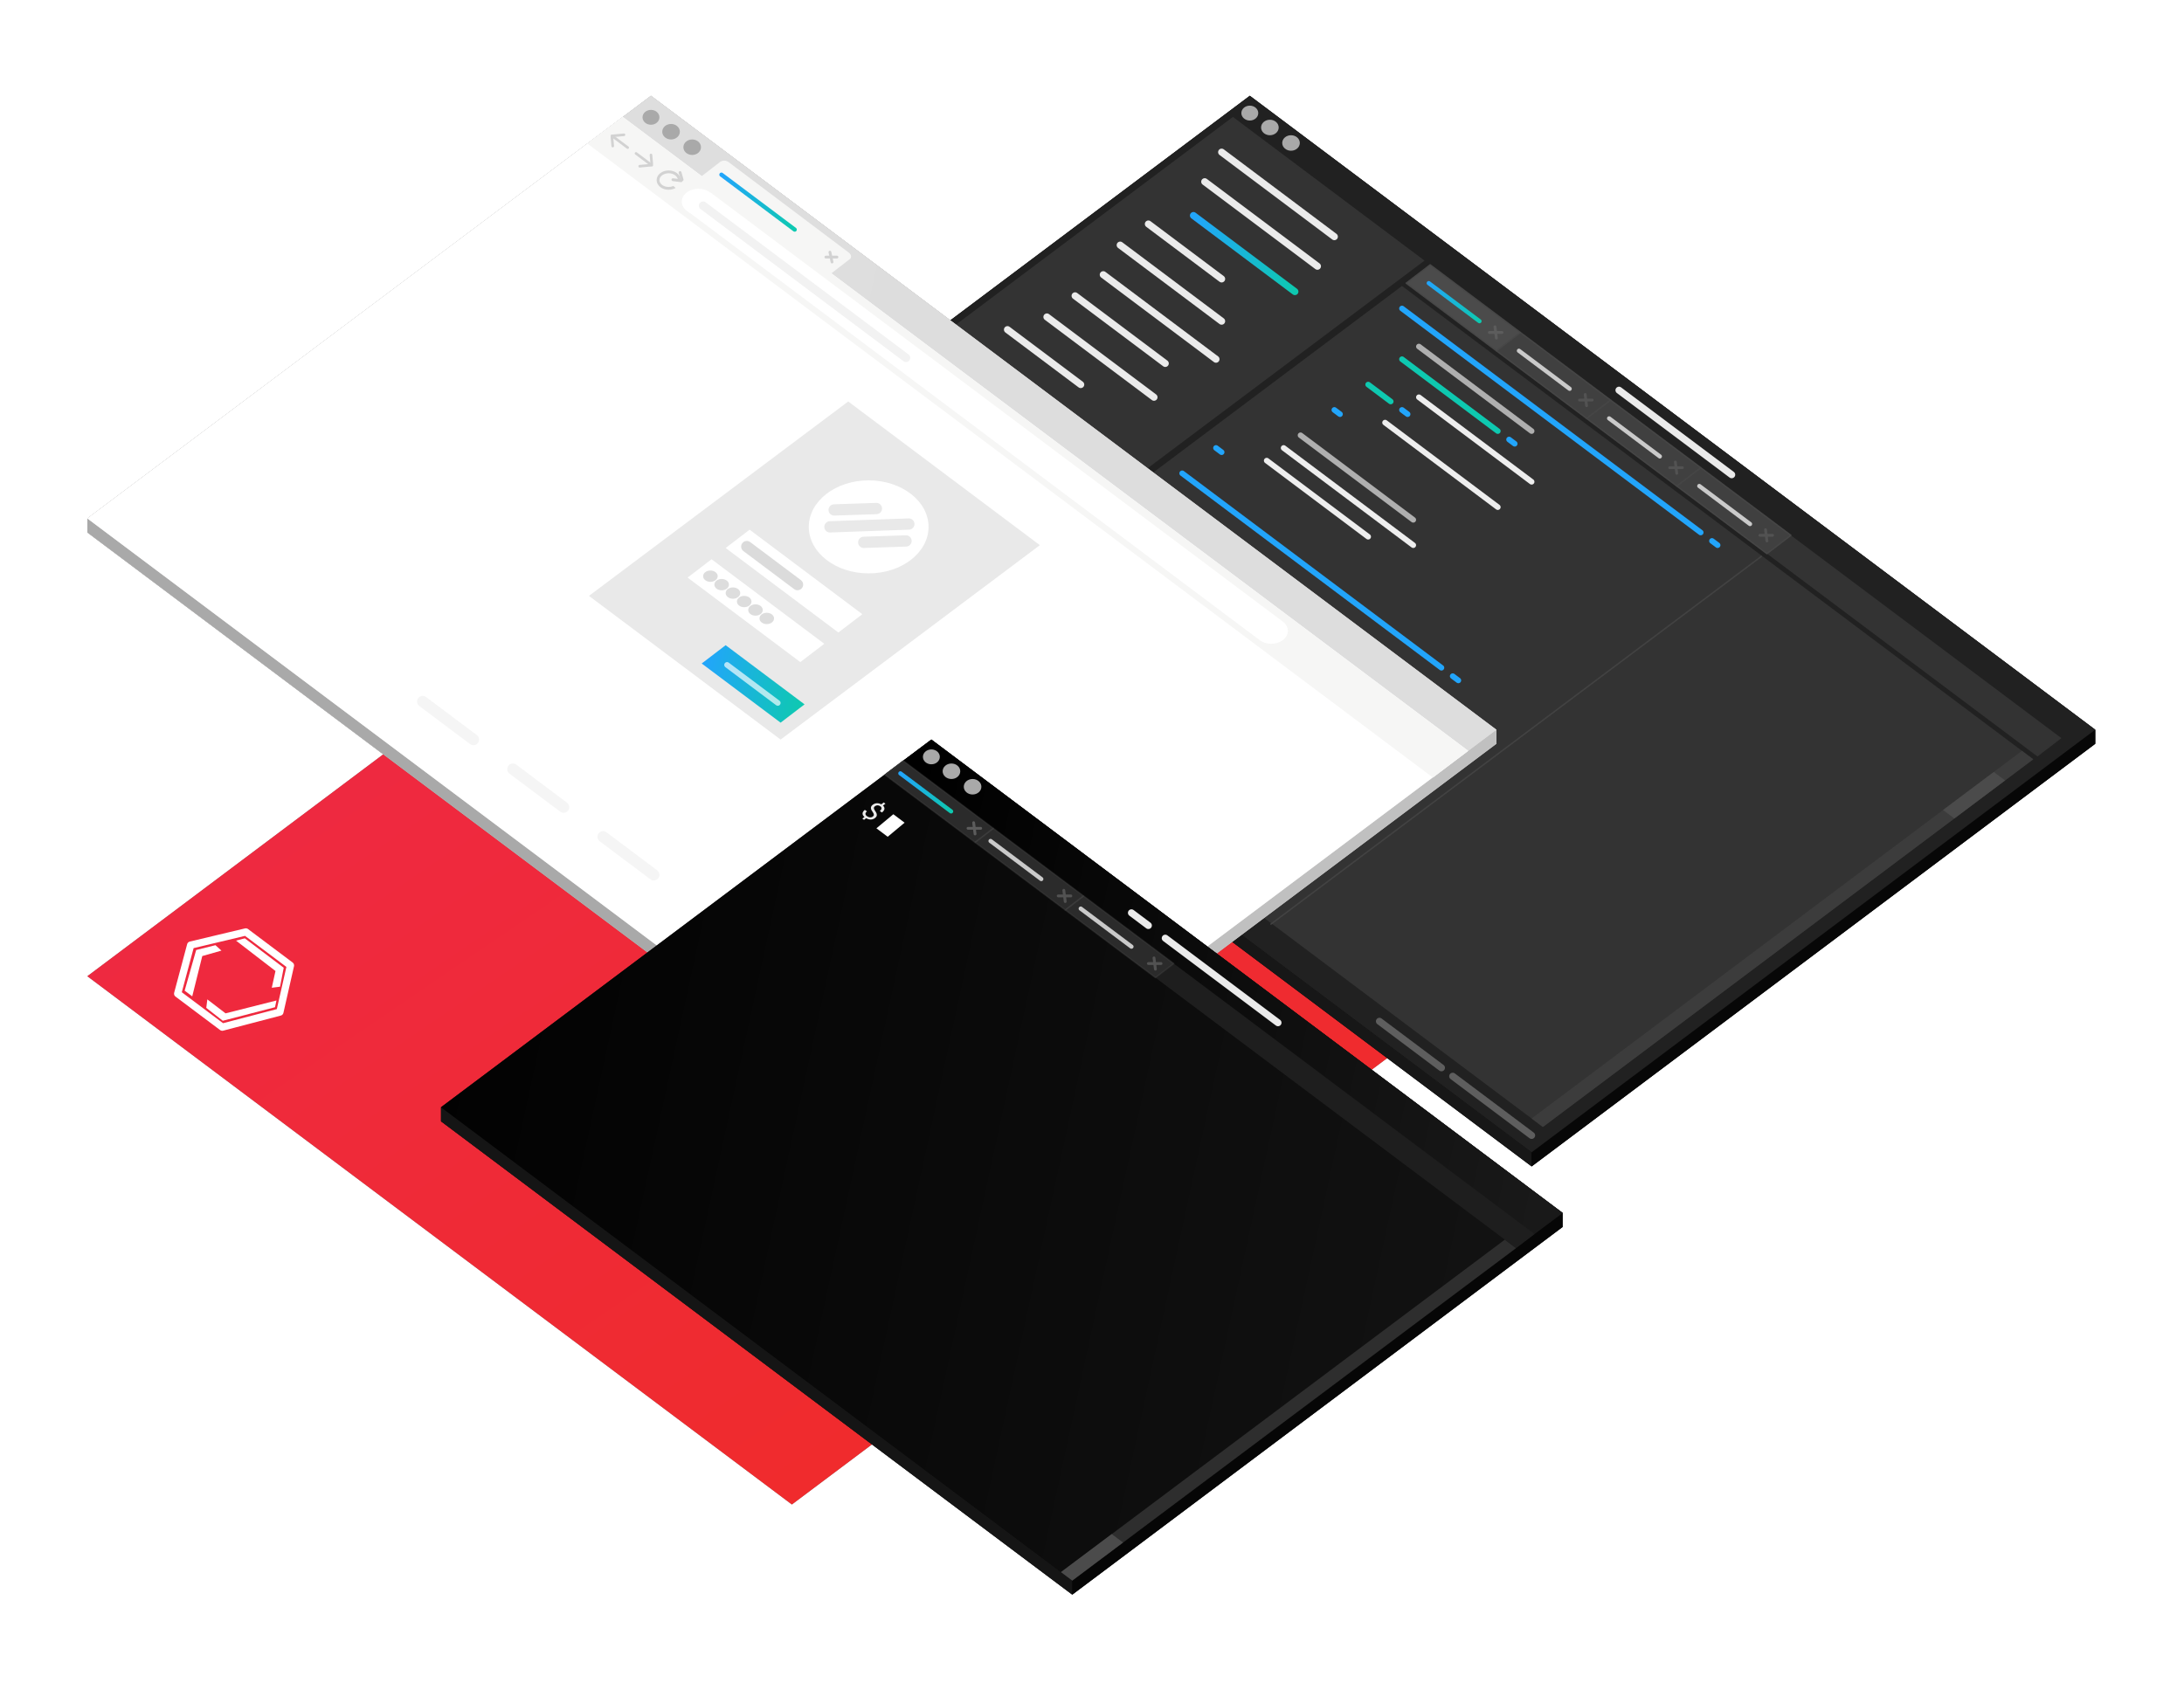 <?xml version="1.0" encoding="UTF-8"?>
<svg width="1550px" height="1200px" viewBox="0 0 1550 1200" xmlns="http://www.w3.org/2000/svg" xmlns:xlink="http://www.w3.org/1999/xlink" version="1.1">
 <filter id="blurEdge">
  <feGaussianBlur in="SourceGraphic" stdDeviation="20" />
 </filter>
 <style>
   /* <![CDATA[ */
   .terminal-cursor {
      /* animation: terminal-cursor-blink 1s steps(1, end) infinite; */
   }

   @keyframes terminal-cursor-blink {
       0% {
           opacity: 0;
       }
       50% {
           opacity: 1;
       }
       100% {
           opacity: 0;
       }
   }
   /* ]]> */
 </style>
 <!-- Generated by Pixelmator Pro 1.3.4 -->
 <path id="path" d="M62 693 L562 1068 1362.032 467.976 862.031 92.977 Z" fill="#000000" fill-opacity="0.5" stroke="none" filter="url(#blurEdge)"/>
 <g id="background">
  <defs>
   <linearGradient id="linear-gradient" gradientUnits="userSpaceOnUse" x1="1007.775" y1="1014.613" x2="416.258" y2="146.364">
    <stop offset="0" stop-color="#f02c26" stop-opacity="1"/>
    <stop offset="1" stop-color="#ee2848" stop-opacity="1"/>
   </linearGradient>
  </defs>
  <path id="path-1" d="M62 693 L562 1068 1362.032 467.976 862.031 92.977 Z" fill-opacity="1" fill="url(#linear-gradient)" stroke="none"/>
  <g id="logo-copy">
   <path id="path-2" d="M174.483 661.567 L206.142 685.337 198.631 718.443 157.751 729.152 126.091 705.382 135.313 670.902 Z" fill="none" stroke="#ffffff" stroke-width="5.155" stroke-opacity="1" stroke-linejoin="round" stroke-linecap="round"/>
   <path id="path-3" d="M173.741 666.095 L201.354 686.984 198.741 700.444 192.885 701.178 195.513 689.299 167.511 667.734 Z" fill="#ffffff" fill-opacity="1" stroke="none"/>
   <path id="path-4" d="M195.182 715.008 L158.11 724.623 146.392 715.458 147.146 709.451 160.076 719.352 196.203 710.228 Z" fill="#ffffff" fill-opacity="1" stroke="none"/>
   <path id="path-5" d="M131.043 703.251 L139.221 674.381 152.91 670.972 157.163 674.82 143.559 678.683 136.426 707.295 Z" fill="#ffffff" fill-opacity="1" stroke="none"/>
  </g>
 </g>
 <path id="path-6" d="M887 68.003 L1487 518.003 1487 528 1087 828 487 378 487 368.003 Z" fill="#070707" fill-opacity="0.5" stroke="none" filter="url(#blurEdge)"/>
 <g id="editor">
  <path id="path-7" d="M887 68.003 L1487 518.003 1487 528 1087 828 487 378 487 368.003 Z" fill="#070707" fill-opacity="1" stroke="none"/>
  <path id="path-8" d="M487 368.001 L1087 818.001 1087 828.001 487 378.001 Z" fill="#171717" fill-opacity="1" stroke="none"/>
  <path id="path-9" d="M1487 518.002 L1487 528.002 1087 828.001 1087 818.002 Z" fill="#070707" fill-opacity="1" stroke="none"/>
  <defs>
   <linearGradient id="linear-gradient-1" gradientUnits="userSpaceOnUse" x1="485.109" y1="333.234" x2="1499.031" y2="553.063">
    <stop offset="0" stop-color="#212121" stop-opacity="1"/>
    <stop offset="1" stop-color="#212121" stop-opacity="1"/>
   </linearGradient>
  </defs>
  <path id="path-10" d="M887 68.001 L1487 518.001 1087 818 487 368.001 Z" fill-opacity="1" fill="url(#linear-gradient-1)" stroke="none"/>
  <path id="path-11" d="M1149 277 L1229 337" fill="none" stroke="#ebebeb" stroke-width="5" stroke-opacity="1" stroke-linejoin="round" stroke-linecap="round"/>
  <g id="status-bar">
   <path id="path-12" d="M503 368 L583 428" fill="none" stroke="#5e5e5e" stroke-width="5" stroke-opacity="1" stroke-linejoin="round" stroke-linecap="round"/>
   <path id="path-13" d="M979 725 L1023 758" fill="none" stroke="#5e5e5e" stroke-width="5" stroke-opacity="1" stroke-linejoin="round" stroke-linecap="round"/>
   <path id="path-14" d="M1031 764 L1087 806" fill="none" stroke="#5e5e5e" stroke-width="5" stroke-opacity="1" stroke-linejoin="round" stroke-linecap="round"/>
  </g>
  <g id="file-drawer">
   <path id="path-15" d="M875 83.003 L1011 185.003 643 461 507 359.003 Z" fill="#333333" fill-opacity="1" stroke="none"/>
   <g id="contents">
    <path id="path-16" d="M867 108 L947 168" fill="none" stroke="#ebebeb" stroke-width="5" stroke-opacity="1" stroke-linejoin="round" stroke-linecap="round"/>
    <path id="path-17" d="M855 129 L935 189" fill="none" stroke="#ebebeb" stroke-width="5" stroke-opacity="1" stroke-linejoin="round" stroke-linecap="round"/>
    <defs>
     <linearGradient id="linear-gradient-2" gradientUnits="userSpaceOnUse" x1="847" y1="180" x2="919" y2="180">
      <stop offset="0" stop-color="#22a5fb" stop-opacity="1"/>
      <stop offset="1" stop-color="#0ec9b0" stop-opacity="1"/>
     </linearGradient>
    </defs>
    <path id="path-18" d="M847 153 L919 207" fill="none" stroke-width="5" stroke-opacity="1" stroke="url(#linear-gradient-2)" stroke-linecap="round"/>
    <path id="path-19" d="M815 159 L867 198" fill="none" stroke="#ebebeb" stroke-width="5" stroke-opacity="1" stroke-linejoin="round" stroke-linecap="round"/>
    <path id="path-20" d="M795 174 L867 228" fill="none" stroke="#ebebeb" stroke-width="5" stroke-opacity="1" stroke-linejoin="round" stroke-linecap="round"/>
    <path id="path-21" d="M783 195 L863 255" fill="none" stroke="#ebebeb" stroke-width="5" stroke-opacity="1" stroke-linejoin="round" stroke-linecap="round"/>
    <path id="path-22" d="M763 210 L827 258" fill="none" stroke="#ebebeb" stroke-width="5" stroke-opacity="1" stroke-linejoin="round" stroke-linecap="round"/>
    <path id="path-23" d="M743 225 L819 282" fill="none" stroke="#ebebeb" stroke-width="5" stroke-opacity="1" stroke-linejoin="round" stroke-linecap="round"/>
    <path id="path-24" d="M715 234 L767 273" fill="none" stroke="#ebebeb" stroke-width="5" stroke-opacity="1" stroke-linejoin="round" stroke-linecap="round"/>
    <path id="path-25" d="M703 255 L783 315" fill="none" stroke="#ebebeb" stroke-width="5" stroke-opacity="1" stroke-linejoin="round" stroke-linecap="round"/>
    <path id="path-26" d="M691 276 L751 321" fill="none" stroke="#ebebeb" stroke-width="5" stroke-opacity="1" stroke-linejoin="round" stroke-linecap="round"/>
    <path id="path-27" d="M671 291 L747 348" fill="none" stroke="#ebebeb" stroke-width="5" stroke-opacity="1" stroke-linejoin="round" stroke-linecap="round"/>
    <path id="path-28" d="M635 294 L707 348" fill="none" stroke="#ebebeb" stroke-width="5" stroke-opacity="1" stroke-linejoin="round" stroke-linecap="round"/>
    <path id="path-29" d="M623 315 L703 375" fill="none" stroke="#ebebeb" stroke-width="5" stroke-opacity="1" stroke-linejoin="round" stroke-linecap="round"/>
    <path id="path-30" d="M595 324 L651 366" fill="none" stroke="#ebebeb" stroke-width="5" stroke-opacity="1" stroke-linejoin="round" stroke-linecap="round"/>
    <path id="path-31" d="M575 339 L627 378" fill="none" stroke="#ebebeb" stroke-width="5" stroke-opacity="1" stroke-linejoin="round" stroke-linecap="round"/>
    <path id="path-32" d="M555 354 L627 408" fill="none" stroke="#ebebeb" stroke-width="5" stroke-opacity="1" stroke-linejoin="round" stroke-linecap="round"/>
   </g>
  </g>
  <g id="code">
   <path id="path-33" d="M995 203.005 L1443 539.005 1095 800.001 647 464.005 Z" fill="#333333" fill-opacity="1" stroke="none"/>
   <g id="contents-1">
    <path id="path-34" d="M995 219 L1207 378" fill="none" stroke="#22a5fb" stroke-width="4" stroke-opacity="1" stroke-linejoin="round" stroke-linecap="round"/>
    <path id="path-35" d="M1007 246 L1087 306" fill="none" stroke="#afafaf" stroke-width="4" stroke-opacity="1" stroke-linejoin="round" stroke-linecap="round"/>
    <path id="path-36" d="M995 255 L1063 306" fill="none" stroke="#0ec9b0" stroke-width="4" stroke-opacity="1" stroke-linejoin="round" stroke-linecap="round"/>
    <path id="path-37" d="M1071 312 L1075 315" fill="none" stroke="#22a5fb" stroke-width="4" stroke-opacity="1" stroke-linejoin="round" stroke-linecap="round"/>
    <path id="path-38" d="M1007 282 L1087 342" fill="none" stroke="#eeeeee" stroke-width="4" stroke-opacity="1" stroke-linejoin="round" stroke-linecap="round"/>
    <path id="path-39" d="M971 273 L987 285" fill="none" stroke="#0ec9b0" stroke-width="4" stroke-opacity="1" stroke-linejoin="round" stroke-linecap="round"/>
    <path id="path-40" d="M995 291 L999 294" fill="none" stroke="#22a5fb" stroke-width="4" stroke-opacity="1" stroke-linejoin="round" stroke-linecap="round"/>
    <path id="path-41" d="M983 300 L1063 360" fill="none" stroke="#eeeeee" stroke-width="4" stroke-opacity="1" stroke-linejoin="round" stroke-linecap="round"/>
    <path id="path-42" d="M947 291 L951 294" fill="none" stroke="#22a5fb" stroke-width="4" stroke-opacity="1" stroke-linejoin="round" stroke-linecap="round"/>
    <path id="path-43" d="M923 309 L1003 369" fill="none" stroke="#afafaf" stroke-width="4" stroke-opacity="1" stroke-linejoin="round" stroke-linecap="round"/>
    <path id="path-44" d="M911 318 L1003 387" fill="none" stroke="#eeeeee" stroke-width="4" stroke-opacity="1" stroke-linejoin="round" stroke-linecap="round"/>
    <path id="path-45" d="M899 327 L971 381" fill="none" stroke="#eeeeee" stroke-width="4" stroke-opacity="1" stroke-linejoin="round" stroke-linecap="round"/>
    <path id="path-46" d="M863 318 L867 321" fill="none" stroke="#22a5fb" stroke-width="4" stroke-opacity="1" stroke-linejoin="round" stroke-linecap="round"/>
    <path id="path-47" d="M839 336 L1023 474" fill="none" stroke="#22a5fb" stroke-width="4" stroke-opacity="1" stroke-linejoin="round" stroke-linecap="round"/>
    <path id="path-48" d="M1031 480 L1035 483" fill="none" stroke="#22a5fb" stroke-width="4" stroke-opacity="1" stroke-linejoin="round" stroke-linecap="round"/>
    <path id="path-49" d="M1215 384 L1219 387" fill="none" stroke="#22a5fb" stroke-width="4" stroke-opacity="1" stroke-linejoin="round" stroke-linecap="round"/>
    <path id="path-50" d="M851 363 L939 429" fill="none" stroke="#afafaf" stroke-width="4" stroke-opacity="1" stroke-linejoin="round" stroke-linecap="round"/>
    <path id="path-51" d="M839 372 L915 429" fill="none" stroke="#eeeeee" stroke-width="4" stroke-opacity="1" stroke-linejoin="round" stroke-linecap="round"/>
    <path id="path-52" d="M827 381 L895 432" fill="none" stroke="#eeeeee" stroke-width="4" stroke-opacity="1" stroke-linejoin="round" stroke-linecap="round"/>
    <path id="path-53" d="M815 390 L891 447" fill="none" stroke="#eeeeee" stroke-width="4" stroke-opacity="1" stroke-linejoin="round" stroke-linecap="round"/>
    <path id="path-54" d="M791 408 L927 510" fill="none" stroke="#afafaf" stroke-width="4" stroke-opacity="1" stroke-linejoin="round" stroke-linecap="round"/>
    <path id="path-55" d="M779 417 L859 477" fill="none" stroke="#0ec9b0" stroke-width="4" stroke-opacity="1" stroke-linejoin="round" stroke-linecap="round"/>
    <path id="path-56" d="M867 483 L871 486" fill="none" stroke="#22a5fb" stroke-width="4" stroke-opacity="1" stroke-linejoin="round" stroke-linecap="round"/>
    <path id="path-57" d="M791 444 L875 507" fill="none" stroke="#afafaf" stroke-width="4" stroke-opacity="1" stroke-linejoin="round" stroke-linecap="round"/>
    <path id="path-58" d="M779 453 L855 510" fill="none" stroke="#eeeeee" stroke-width="4" stroke-opacity="1" stroke-linejoin="round" stroke-linecap="round"/>
    <path id="path-59" d="M743 444 L755 453" fill="none" stroke="#0ec9b0" stroke-width="4" stroke-opacity="1" stroke-linejoin="round" stroke-linecap="round"/>
    <path id="path-60" d="M763 459 L767 462" fill="none" stroke="#22a5fb" stroke-width="4" stroke-opacity="1" stroke-linejoin="round" stroke-linecap="round"/>
    <path id="path-61" d="M755 471 L819 519" fill="none" stroke="#afafaf" stroke-width="4" stroke-opacity="1" stroke-linejoin="round" stroke-linecap="round"/>
    <path id="path-62" d="M743 480 L815 534" fill="none" stroke="#eeeeee" stroke-width="4" stroke-opacity="1" stroke-linejoin="round" stroke-linecap="round"/>
    <path id="path-63" d="M691 459 L695 462" fill="none" stroke="#22a5fb" stroke-width="4" stroke-opacity="1" stroke-linejoin="round" stroke-linecap="round"/>
    <path id="path-64" d="M671 462 L675 465" fill="none" stroke="#22a5fb" stroke-width="4" stroke-opacity="1" stroke-linejoin="round" stroke-linecap="round"/>
   </g>
   <path id="path-65" d="M1250 395 L902 656" fill="none" stroke="#424242" stroke-width="1" stroke-opacity="1" stroke-linejoin="round" stroke-linecap="round"/>
  </g>
  <g id="scroll-bar">
   <path id="path-66" d="M1435 533.005 L1443 539.005 1095 800.002 1087 794.005 Z" fill="#3c3c3c" fill-opacity="1" stroke="none"/>
   <path id="path-67" d="M1415 548.006 L1423 554.006 1387 581.002 1379 575.006 Z" fill="#4b4b4b" fill-opacity="1" stroke="none"/>
  </g>
  <g id="control-buttons">
   <path id="path-68" d="M893 80.28 C893 77.364 890.314 75 887 75 883.686 75 881 77.364 881 80.28 881 83.196 883.686 85.56 887 85.56 890.314 85.56 893 83.196 893 80.28 Z" fill="#a9a9a9" fill-opacity="1" stroke="none"/>
   <path id="path-69" d="M907.5 90.5 C907.5 87.463 904.702 85 901.25 85 897.798 85 895 87.463 895 90.5 895 93.538 897.798 96 901.25 96 904.702 96 907.5 93.538 907.5 90.5 Z" fill="#a9a9a9" fill-opacity="1" stroke="none"/>
   <path id="path-70" d="M922.5 101.5 C922.5 98.463 919.702 96 916.25 96 912.798 96 910 98.463 910 101.5 910 104.538 912.798 107 916.25 107 919.702 107 922.5 104.538 922.5 101.5 Z" fill="#a9a9a9" fill-opacity="1" stroke="none"/>
  </g>
  <g id="tab-bar">
   <path id="path-71" d="M1015 188.005 L1463 524.005 1446 537.001 998 201.005 Z" fill="#333333" fill-opacity="1" stroke="none"/>
   <g id="inactive-tab-3">
    <path id="path-72" d="M1207 332.006 L1271 380.006 1254 393.002 1190 345.006 Z" fill="#404040" fill-opacity="1" stroke="#454545" stroke-width="1" stroke-opacity="1" stroke-linejoin="round" stroke-linecap="round"/>
    <path id="path-73" d="M1206 345 L1242 372" fill="none" stroke="#cacaca" stroke-width="3" stroke-opacity="1" stroke-linejoin="round" stroke-linecap="round"/>
    <g id="close-button--copy">
     <path id="path-74" d="M1253 376 L1254 384" fill="none" stroke="#525252" stroke-width="2" stroke-opacity="1" stroke-linejoin="round" stroke-linecap="round"/>
     <path id="path-75" d="M1249 380 L1258 380" fill="none" stroke="#525252" stroke-width="2" stroke-opacity="1" stroke-linejoin="round" stroke-linecap="round"/>
    </g>
   </g>
   <g id="inactive-tab-2">
    <path id="path-76" d="M1143 284.006 L1207 332.006 1190 345.002 1126 297.006 Z" fill="#404040" fill-opacity="1" stroke="#454545" stroke-width="1" stroke-opacity="1" stroke-linejoin="round" stroke-linecap="round"/>
    <path id="path-77" d="M1142 297 L1178 324" fill="none" stroke="#cacaca" stroke-width="3" stroke-opacity="1" stroke-linejoin="round" stroke-linecap="round"/>
    <g id="close-button-">
     <path id="path-78" d="M1189 328 L1190 336" fill="none" stroke="#525252" stroke-width="2" stroke-opacity="1" stroke-linejoin="round" stroke-linecap="round"/>
     <path id="path-79" d="M1185 332 L1194 332" fill="none" stroke="#525252" stroke-width="2" stroke-opacity="1" stroke-linejoin="round" stroke-linecap="round"/>
    </g>
   </g>
   <g id="inactive-tab-1">
    <path id="path-80" d="M1079 236.006 L1143 284.006 1126 297.002 1062 249.006 Z" fill="#404040" fill-opacity="1" stroke="#454545" stroke-width="1" stroke-opacity="1" stroke-linejoin="round" stroke-linecap="round"/>
    <path id="path-81" d="M1078 249 L1114 276" fill="none" stroke="#cacaca" stroke-width="3" stroke-opacity="1" stroke-linejoin="round" stroke-linecap="round"/>
    <g id="close-button">
     <path id="path-82" d="M1125 280 L1126 288" fill="none" stroke="#525252" stroke-width="2" stroke-opacity="1" stroke-linejoin="round" stroke-linecap="round"/>
     <path id="path-83" d="M1121 284 L1130 284" fill="none" stroke="#525252" stroke-width="2" stroke-opacity="1" stroke-linejoin="round" stroke-linecap="round"/>
    </g>
   </g>
   <g id="active-tab">
    <path id="path-84" d="M1015 188.006 L1079 236.006 1062 249.002 998 201.006 Z" fill="#4b4b4b" fill-opacity="1" stroke="#474747" stroke-width="1" stroke-opacity="1" stroke-linejoin="round" stroke-linecap="round"/>
    <defs>
     <linearGradient id="linear-gradient-3" gradientUnits="userSpaceOnUse" x1="1014" y1="214.5" x2="1050" y2="214.5">
      <stop offset="0" stop-color="#22a5fb" stop-opacity="1"/>
      <stop offset="1" stop-color="#0ec9b0" stop-opacity="1"/>
     </linearGradient>
    </defs>
    <path id="path-85" d="M1014 201 L1050 228" fill="none" stroke-width="3" stroke-opacity="1" stroke="url(#linear-gradient-3)" stroke-linecap="round"/>
    <g id="close-button-1">
     <path id="path-86" d="M1061 232 L1062 240" fill="none" stroke="#5c5c5c" stroke-width="2" stroke-opacity="1" stroke-linejoin="round" stroke-linecap="round"/>
     <path id="path-87" d="M1057 236 L1066 236" fill="none" stroke="#5c5c5c" stroke-width="2" stroke-opacity="1" stroke-linejoin="round" stroke-linecap="round"/>
    </g>
   </g>
  </g>
 </g>
 <path id="path-88" d="M462 68.003 L1062 518.003 1062 528 662 828 62 378 62 368.003 Z" fill="#000000" fill-opacity="0.5" stroke="none" filter="url(#blurEdge)"/>
 <g id="browser">
  <path id="path-89" d="M462 68.003 L1062 518.003 1062 528 662 828 62 378 62 368.003 Z" fill="#dddcdc" fill-opacity="1" stroke="none"/>
  <path id="path-90" d="M62 368.001 L662 818.001 662 828.001 62 378.001 Z" fill="#a9a9a9" fill-opacity="1" stroke="none"/>
  <path id="path-91" d="M1062 518.002 L1062 528.002 662 828.001 662 818.002 Z" fill="#c0c0c0" fill-opacity="1" stroke="none"/>
  <defs>
   <linearGradient id="linear-gradient-4" gradientUnits="userSpaceOnUse" x1="60.109" y1="333.234" x2="1074.031" y2="553.063">
    <stop offset="0" stop-color="#dedede" stop-opacity="1"/>
    <stop offset="1" stop-color="#dddddd" stop-opacity="1"/>
   </linearGradient>
  </defs>
  <path id="path-92" d="M462 68.001 L1062 518.001 662 818 62 368.001 Z" fill-opacity="1" fill="url(#linear-gradient-4)" stroke="none"/>
  <g id="control-buttons-1">
   <path id="path-93" d="M468 83.28 C468 80.364 465.314 78 462 78 458.686 78 456 80.364 456 83.28 456 86.196 458.686 88.56 462 88.56 465.314 88.56 468 86.196 468 83.28 Z" fill="#a9a9a9" fill-opacity="1" stroke="none"/>
   <path id="path-94" d="M482.5 93.5 C482.5 90.463 479.702 88 476.25 88 472.798 88 470 90.463 470 93.5 470 96.538 472.798 99 476.25 99 479.702 99 482.5 96.538 482.5 93.5 Z" fill="#a9a9a9" fill-opacity="1" stroke="none"/>
   <path id="path-95" d="M497.5 104.5 C497.5 101.463 494.702 99 491.25 99 487.798 99 485 101.463 485 104.5 485 107.538 487.798 110 491.25 110 494.702 110 497.5 107.538 497.5 104.5 Z" fill="#a9a9a9" fill-opacity="1" stroke="none"/>
  </g>
  <g id="web">
   <path id="path-96" d="M442 83.001 L1042 533.001 662 818 62 368.001 Z" fill="#ffffff" fill-opacity="1" stroke="none"/>
   <g id="legal">
    <path id="path-97" d="M428 594 L464 621" fill="none" stroke="#f5f5f5" stroke-width="8" stroke-opacity="1" stroke-linejoin="round" stroke-linecap="round"/>
    <path id="path-98" d="M364 546 L400 573" fill="none" stroke="#f5f5f5" stroke-width="8" stroke-opacity="1" stroke-linejoin="round" stroke-linecap="round"/>
    <path id="path-99" d="M300 498 L336 525" fill="none" stroke="#f5f5f5" stroke-width="8" stroke-opacity="1" stroke-linejoin="round" stroke-linecap="round"/>
   </g>
   <g id="login">
    <path id="path-100" d="M602 285.004 L738 387.004 554 525.001 418 423.004 Z" fill="#e9e9e9" fill-opacity="1" stroke="none"/>
    <g id="login-button">
     <defs>
      <linearGradient id="linear-gradient-5" gradientUnits="userSpaceOnUse" x1="497.862" y1="477.455" x2="571.878" y2="493.575">
       <stop offset="0" stop-color="#22a5fb" stop-opacity="1"/>
       <stop offset="1" stop-color="#0ec9b0" stop-opacity="1"/>
      </linearGradient>
     </defs>
     <path id="path-101" d="M515 458.007 L571 500.007 554 513.002 498 471.007 Z" fill-opacity="1" fill="url(#linear-gradient-5)" stroke="none"/>
     <path id="path-102" d="M516 472 L552 499" fill="none" stroke="#ffffff" stroke-width="4" stroke-opacity="0.668" stroke-linejoin="round" stroke-linecap="round"/>
    </g>
    <g id="password-field">
     <path id="path-103" d="M505 397.007 L585 457.007 568 470.002 488 410.007 Z" fill="#ffffff" fill-opacity="1" stroke="none"/>
     <g id="password">
      <path id="path-104" d="M509.346 409.019 C509.346 406.8 507.03 405 504.173 405 501.316 405 499 406.8 499 409.019 499 411.239 501.316 413.039 504.173 413.039 507.03 413.039 509.346 411.239 509.346 409.019 Z" fill="#dddddd" fill-opacity="1" stroke="none"/>
      <path id="path-105" d="M517.346 415.019 C517.346 412.8 515.03 411 512.173 411 509.316 411 507 412.8 507 415.019 507 417.239 509.316 419.039 512.173 419.039 515.03 419.039 517.346 417.239 517.346 415.019 Z" fill="#dddddd" fill-opacity="1" stroke="none"/>
      <path id="path-106" d="M525.346 421.019 C525.346 418.8 523.03 417 520.173 417 517.316 417 515 418.8 515 421.019 515 423.239 517.316 425.039 520.173 425.039 523.03 425.039 525.346 423.239 525.346 421.019 Z" fill="#dddddd" fill-opacity="1" stroke="none"/>
      <path id="path-107" d="M533.346 427.019 C533.346 424.8 531.03 423 528.173 423 525.316 423 523 424.8 523 427.019 523 429.239 525.316 431.039 528.173 431.039 531.03 431.039 533.346 429.239 533.346 427.019 Z" fill="#dddddd" fill-opacity="1" stroke="none"/>
      <path id="path-108" d="M541.346 433.019 C541.346 430.8 539.03 429 536.173 429 533.316 429 531 430.8 531 433.019 531 435.239 533.316 437.039 536.173 437.039 539.03 437.039 541.346 435.239 541.346 433.019 Z" fill="#dddddd" fill-opacity="1" stroke="none"/>
      <path id="path-109" d="M549.346 439.019 C549.346 436.8 547.03 435 544.173 435 541.316 435 539 436.8 539 439.019 539 441.239 541.316 443.039 544.173 443.039 547.03 443.039 549.346 441.239 549.346 439.019 Z" fill="#dddddd" fill-opacity="1" stroke="none"/>
     </g>
    </g>
    <g id="username-field">
     <path id="path-110" d="M532 376.007 L612 436.007 595 449.002 515 389.007 Z" fill="#ffffff" fill-opacity="1" stroke="none"/>
     <path id="path-111" d="M530 388 L566 415" fill="none" stroke="#dbdbdb" stroke-width="8" stroke-opacity="1" stroke-linejoin="round" stroke-linecap="round"/>
    </g>
    <g id="logo">
     <path id="path-112" d="M659 374.019 C659 355.783 639.972 341 616.5 341 593.028 341 574 355.783 574 374.019 574 392.255 593.028 407.039 616.5 407.039 639.972 407.039 659 392.255 659 374.019 Z" fill="#ffffff" fill-opacity="1" stroke="none"/>
     <path id="path-113" d="M592 362 L622 361" fill="none" stroke="#e9e9e9" stroke-width="8" stroke-opacity="1" stroke-linejoin="round" stroke-linecap="round"/>
     <path id="path-114" d="M613 385 L643 384" fill="none" stroke="#e9e9e9" stroke-width="8" stroke-opacity="1" stroke-linejoin="round" stroke-linecap="round"/>
     <path id="path-115" d="M589 374 L645 372" fill="none" stroke="#e9e9e9" stroke-width="8" stroke-opacity="1" stroke-linejoin="round" stroke-linecap="round"/>
    </g>
   </g>
  </g>
  <g id="navigation-bar">
   <g id="active-tab-1">
    <path id="path-116" d="M514 114.001 C515.672 113.996 517 115.001 517 115.001 L602.014 179.022 C602.014 179.022 603.994 180.34 604 182.001 604.005 183.705 603 184 603 184 L581 201.002 489 132.011 511 115 C511 115 512.325 114.006 514 114.001 Z" fill="#f6f6f5" fill-opacity="1" stroke="none"/>
    <defs>
     <linearGradient id="linear-gradient-6" gradientUnits="userSpaceOnUse" x1="512" y1="143.5" x2="564" y2="143.5">
      <stop offset="0" stop-color="#22a5fb" stop-opacity="1"/>
      <stop offset="1" stop-color="#0ec9b0" stop-opacity="1"/>
     </linearGradient>
    </defs>
    <path id="path-117" d="M512 124 L564 163" fill="none" stroke-width="3" stroke-opacity="1" stroke="url(#linear-gradient-6)" stroke-linecap="round"/>
    <g id="close-button-2">
     <path id="path-118" d="M589 179 L590.5 186" fill="none" stroke="#d2d2d2" stroke-width="1.99" stroke-opacity="1" stroke-linejoin="round" stroke-linecap="round"/>
     <path id="path-119" d="M586.125 182.5 L594 182.5" fill="none" stroke="#d2d2d2" stroke-width="1.99" stroke-opacity="1" stroke-linejoin="round" stroke-linecap="round"/>
    </g>
   </g>
   <path id="path-120" d="M442 83.009 L1042 533.009 1017 552.002 417 102.009 Z" fill="#f6f6f5" fill-opacity="1" stroke="none"/>
   <g id="url-field">
    <path id="path-121" d="M504.414 136.761 L909.412 440.51 892.537 453.33 487.539 149.586 Z" fill="#ffffff" fill-opacity="1" stroke="none"/>
    <path id="path-122" d="M507.497 143.176 C507.497 138.108 502.209 134 495.686 134 489.163 134 483.875 138.108 483.875 143.176 483.875 148.244 489.163 152.352 495.686 152.352 502.209 152.352 507.497 148.244 507.497 143.176 Z" fill="#ffffff" fill-opacity="1" stroke="none"/>
    <path id="path-123" d="M914 447.824 C914 442.756 908.712 438.648 902.189 438.648 895.666 438.648 890.378 442.756 890.378 447.824 890.378 452.892 895.666 457 902.189 457 908.712 457 914 452.892 914 447.824 Z" fill="#ffffff" fill-opacity="1" stroke="none"/>
    <path id="path-124" d="M499 146 L643 254" fill="none" stroke="#f2f2f2" stroke-width="6" stroke-opacity="1" stroke-linejoin="round" stroke-linecap="round"/>
   </g>
   <g id="forward">
    <path id="path-125" d="M462.567 117.289 L451.388 108.905" fill="none" stroke="#d2d2d2" stroke-width="1.854" stroke-opacity="1" stroke-linejoin="round" stroke-linecap="round"/>
    <path id="path-126" d="M462.567 116.358 L462 110" fill="none" stroke="#d2d2d2" stroke-width="1.854" stroke-opacity="1" stroke-linejoin="round" stroke-linecap="round"/>
    <path id="path-127" d="M461.635 117.289 L454 118" fill="none" stroke="#d2d2d2" stroke-width="1.854" stroke-opacity="1" stroke-linejoin="round" stroke-linecap="round"/>
   </g>
   <g id="back">
    <path id="path-128" d="M434.289 96.397 L445.468 104.781" fill="none" stroke="#d2d2d2" stroke-width="1.854" stroke-opacity="1" stroke-linejoin="round" stroke-linecap="round"/>
    <path id="path-129" d="M434.289 97.329 L434.856 103.686" fill="none" stroke="#d2d2d2" stroke-width="1.854" stroke-opacity="1" stroke-linejoin="round" stroke-linecap="round"/>
    <path id="path-130" d="M435.221 96.397 L442.856 95.686" fill="none" stroke="#d2d2d2" stroke-width="1.854" stroke-opacity="1" stroke-linejoin="round" stroke-linecap="round"/>
   </g>
   <g id="refresh-copy">
    <path id="path-131" d="M482.069 127.854 C482.069 124.621 478.696 122 474.535 122 470.373 122 467 124.621 467 127.854 467 131.087 470.373 133.708 474.535 133.708 478.696 133.708 482.069 131.087 482.069 127.854 Z" fill="none" stroke="#d2d2d2" stroke-width="2" stroke-opacity="1" stroke-linejoin="round" stroke-linecap="round"/>
    <path id="path-132" d="M483.047 136.644 L486.827 132.446 479.395 125.755 475.615 129.953 Z" fill="#f6f6f5" fill-opacity="1" stroke="none"/>
    <path id="path-133" d="M484.103 127.563 L482.651 122.479" fill="none" stroke="#d2d2d2" stroke-width="2" stroke-opacity="1" stroke-linejoin="round" stroke-linecap="round"/>
    <path id="path-134" d="M483.377 128.289 L477.567 127.563" fill="none" stroke="#d2d2d2" stroke-width="2" stroke-opacity="1" stroke-linejoin="round" stroke-linecap="round"/>
   </g>
  </g>
 </g>
 <path id="path-135" d="M661 525.004 L1109 861.004 1109 871.001 761 1132 313 796.002 313 786.004 Z" fill="#070707" fill-opacity="0.5" stroke="none" filter="url(#blurEdge)"/>
 <g id="terminal">
  <path id="path-136" d="M661 525.004 L1109 861.004 1109 871.001 761 1132 313 796.002 313 786.004 Z" fill="#070707" fill-opacity="1" stroke="none"/>
  <path id="path-137" d="M313 786.002 L761 1122.001 761 1132 313 796.002 Z" fill="#171717" fill-opacity="0.93" stroke="none"/>
  <path id="path-138" d="M1109 861.002 L1109 871.002 761 1132 761 1122.001 Z" fill="#070707" fill-opacity="0.801" stroke="none"/>
  <defs>
   <linearGradient id="linear-gradient-7" gradientUnits="userSpaceOnUse" x1="311.495" y1="736.13" x2="1118.577" y2="911.112">
    <stop offset="0" stop-color="#000000" stop-opacity="1"/>
    <stop offset="1" stop-color="#191919" stop-opacity="1"/>
   </linearGradient>
  </defs>
  <path id="path-139" d="M661 525.005 L1109 861.005 761 1122.001 313 786.005 Z" fill-opacity="0.698" fill="url(#linear-gradient-7)" stroke="none"/>
  <defs>
   <linearGradient id="linear-gradient-8" gradientUnits="userSpaceOnUse" x1="628.093" y1="652.317" x2="1114.775" y2="757.834">
    <stop offset="0" stop-color="#000000" stop-opacity="1"/>
    <stop offset="1" stop-color="#191919" stop-opacity="1"/>
   </linearGradient>
  </defs>
  <path id="path-140" d="M661 525.006 L1109 861.006 1077 885.002 629 549.006 Z" fill-opacity="1" fill="url(#linear-gradient-8)" stroke="none"/>
  <g id="window-title">
   <path id="path-141" d="M827 666 L907 726" fill="none" stroke="#ebebeb" stroke-width="5" stroke-opacity="1" stroke-linejoin="round" stroke-linecap="round"/>
   <path id="path-142" d="M803 648 L815 657" fill="none" stroke="#ebebeb" stroke-width="5" stroke-opacity="1" stroke-linejoin="round" stroke-linecap="round"/>
  </g>
  <path id="path-143" d="M619.475 579.63 C619.961 579.257 620.194 578.815 620.174 578.306 620.154 577.797 619.86 577.139 619.293 576.332 618.472 575.232 618.071 574.279 618.09 573.472 618.108 572.665 618.543 571.934 619.392 571.28 620.258 570.614 621.228 570.255 622.304 570.203 623.38 570.151 624.427 570.412 625.446 570.986 L627.179 569.652 628.4 570.528 626.659 571.869 C627.456 572.621 627.798 573.421 627.686 574.267 627.574 575.113 626.978 575.953 625.896 576.785 L624.388 575.703 C625.132 575.13 625.54 574.543 625.612 573.943 625.683 573.343 625.408 572.82 624.785 572.373 624.135 571.906 623.475 571.674 622.806 571.676 622.138 571.679 621.513 571.904 620.932 572.351 620.394 572.765 620.147 573.226 620.191 573.732 620.235 574.239 620.543 574.892 621.116 575.691 621.688 576.49 622.05 577.179 622.204 577.756 622.357 578.333 622.336 578.861 622.14 579.341 621.945 579.821 621.567 580.276 621.008 580.707 620.116 581.393 619.121 581.747 618.023 581.767 616.924 581.787 615.825 581.477 614.725 580.836 L613.213 582 612 581.129 613.512 579.965 C612.585 579.167 612.138 578.326 612.171 577.443 612.204 576.56 612.743 575.716 613.788 574.912 L615.304 576 C614.571 576.565 614.206 577.143 614.209 577.734 614.212 578.325 614.58 578.883 615.312 579.409 616.028 579.923 616.757 580.199 617.499 580.237 618.241 580.275 618.9 580.073 619.475 579.63 Z" fill="#ebebeb" fill-opacity="1" stroke="none"/>
  <g id="scroll-bar-1">
   <path id="path-144" d="M1068 880 L1076 886 761 1122.002 753 1116.006 Z" fill="#2e2e2e" fill-opacity="1" stroke="none"/>
   <path id="path-145" d="M789 1089.006 L797 1095.006 761 1122.002 753 1116.006 Z" fill="#4b4b4b" fill-opacity="1" stroke="none"/>
  </g>
  <g id="control-buttons-2">
   <path id="path-146" d="M667 537.28 C667 534.364 664.314 532 661 532 657.686 532 655 534.364 655 537.28 655 540.196 657.686 542.56 661 542.56 664.314 542.56 667 540.196 667 537.28 Z" fill="#a9a9a9" fill-opacity="1" stroke="none"/>
   <path id="path-147" d="M681.5 547.5 C681.5 544.463 678.702 542 675.25 542 671.798 542 669 544.463 669 547.5 669 550.538 671.798 553 675.25 553 678.702 553 681.5 550.538 681.5 547.5 Z" fill="#a9a9a9" fill-opacity="1" stroke="none"/>
   <path id="path-148" d="M696.5 558.5 C696.5 555.463 693.702 553 690.25 553 686.798 553 684 555.463 684 558.5 684 561.538 686.798 564 690.25 564 693.702 564 696.5 561.538 696.5 558.5 Z" fill="#a9a9a9" fill-opacity="1" stroke="none"/>
  </g>
  <g id="tab-bar-copy">
   <path id="path-149" d="M641 540.006 L1089 876.006 1076 886 628 550 Z" fill="#1e1e1e" fill-opacity="1" stroke="none"/>
   <g id="inactive-tab-2-1">
    <path id="path-150" d="M769 636.007 L833 684.007 820 694 756 646 Z" fill="#4b4b4b" fill-opacity="0.304" stroke="#474747" stroke-width="1" stroke-opacity="0.355" stroke-linejoin="round" stroke-linecap="round"/>
    <path id="path-151" d="M767 645 L803 672" fill="none" stroke="#cacaca" stroke-width="3" stroke-opacity="1" stroke-linejoin="round" stroke-linecap="round"/>
    <g id="close-button--1">
     <path id="path-152" d="M819 680 L820 688" fill="none" stroke="#525252" stroke-width="2" stroke-opacity="1" stroke-linejoin="round" stroke-linecap="round"/>
     <path id="path-153" d="M815 684 L824 684" fill="none" stroke="#525252" stroke-width="2" stroke-opacity="1" stroke-linejoin="round" stroke-linecap="round"/>
    </g>
   </g>
   <g id="inactive-tab-1-1">
    <path id="path-154" d="M705 588.007 L769 636.007 756 646 692 598 Z" fill="#4b4b4b" fill-opacity="0.304" stroke="#474747" stroke-width="1" stroke-opacity="0.355" stroke-linejoin="round" stroke-linecap="round"/>
    <path id="path-155" d="M703 597 L739 624" fill="none" stroke="#cacaca" stroke-width="3" stroke-opacity="1" stroke-linejoin="round" stroke-linecap="round"/>
    <g id="close-button-3">
     <path id="path-156" d="M755 632 L756 640" fill="none" stroke="#525252" stroke-width="2" stroke-opacity="1" stroke-linejoin="round" stroke-linecap="round"/>
     <path id="path-157" d="M751 636 L760 636" fill="none" stroke="#525252" stroke-width="2" stroke-opacity="1" stroke-linejoin="round" stroke-linecap="round"/>
    </g>
   </g>
   <g id="active-tab-2">
    <path id="path-158" d="M641 540.007 L705 588.007 692 598 628 550 Z" fill="#4b4b4b" fill-opacity="0.304" stroke="#474747" stroke-width="1" stroke-opacity="0.355" stroke-linejoin="round" stroke-linecap="round"/>
    <defs>
     <linearGradient id="linear-gradient-9" gradientUnits="userSpaceOnUse" x1="639" y1="562.5" x2="675" y2="562.5">
      <stop offset="0" stop-color="#22a5fb" stop-opacity="1"/>
      <stop offset="1" stop-color="#0ec9b0" stop-opacity="1"/>
     </linearGradient>
    </defs>
    <path id="path-159" d="M639 549 L675 576" fill="none" stroke-width="3" stroke-opacity="1" stroke="url(#linear-gradient-9)" stroke-linecap="round"/>
    <g id="close-button-4">
     <path id="path-160" d="M691 584 L692 592" fill="none" stroke="#5c5c5c" stroke-width="2" stroke-opacity="1" stroke-linejoin="round" stroke-linecap="round"/>
     <path id="path-161" d="M687 588 L696 588" fill="none" stroke="#5c5c5c" stroke-width="2" stroke-opacity="1" stroke-linejoin="round" stroke-linecap="round"/>
    </g>
   </g>
  </g>
  <path class="terminal-cursor" id="path-162" d="M634 578.008 L642 584.008 630 594 622 588.001 Z" fill="#ffffff" fill-opacity="1" stroke="none"/>
 </g>
</svg>
